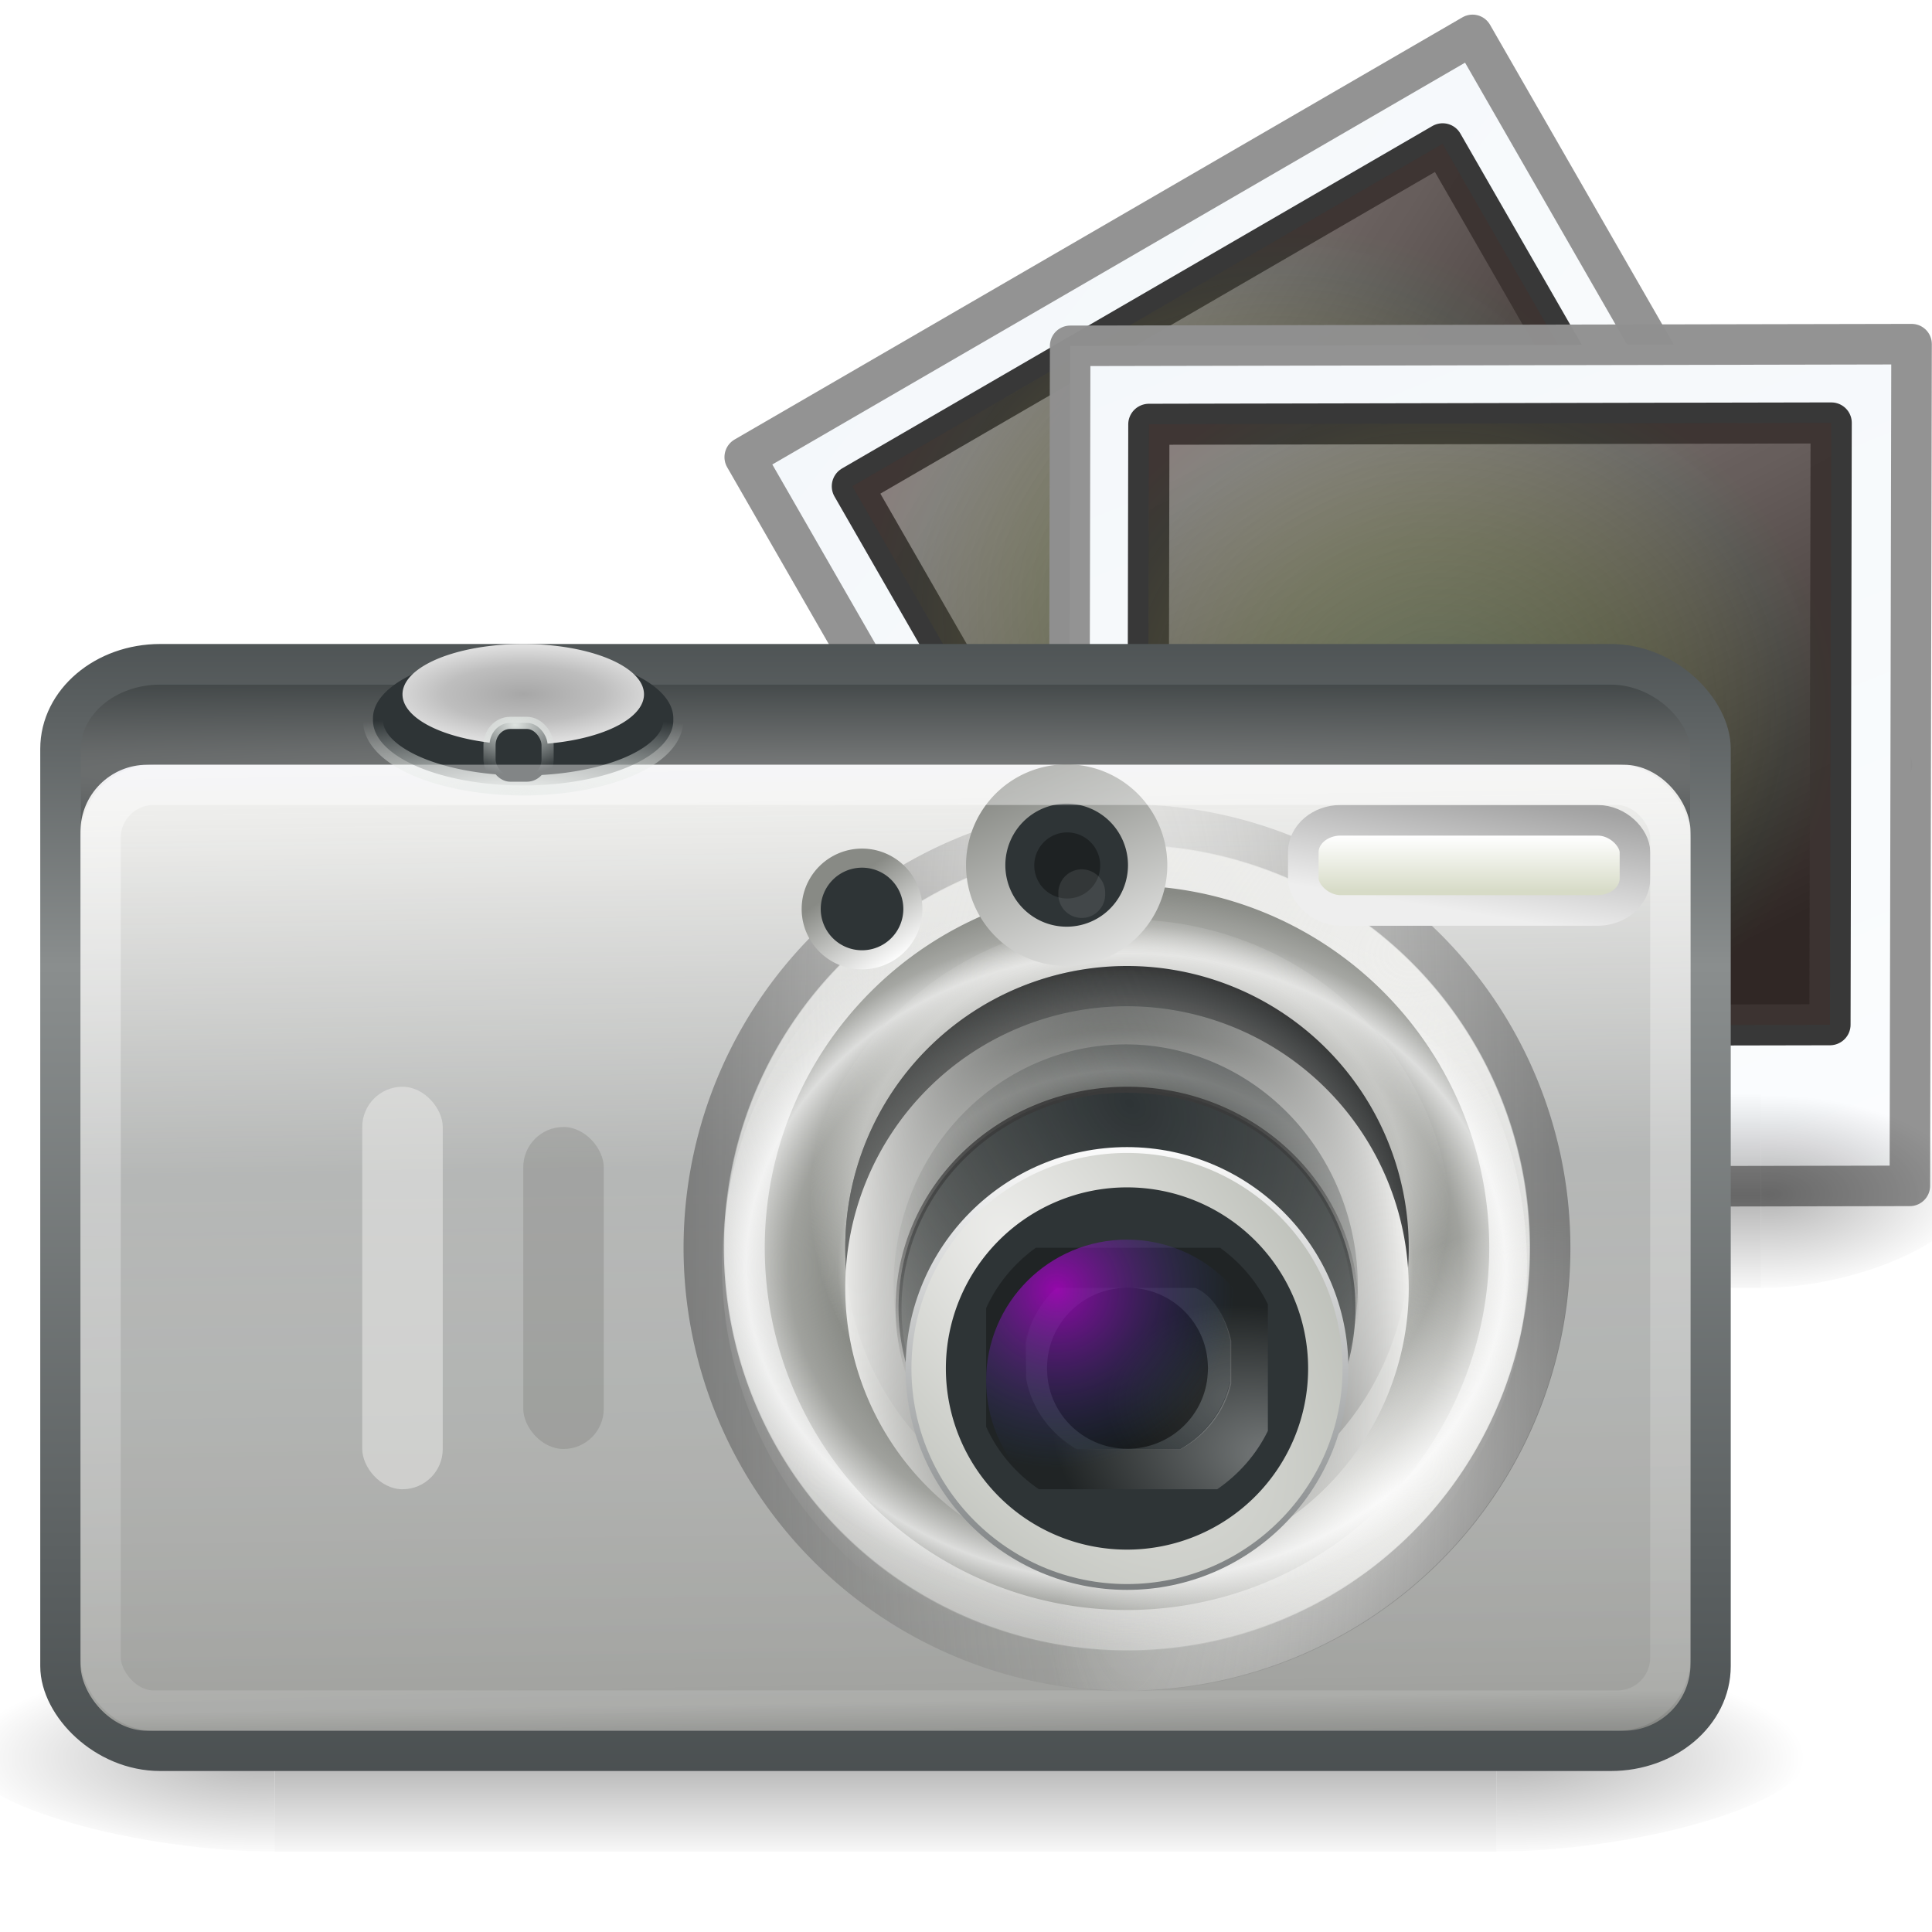 <?xml version="1.0" encoding="UTF-8" standalone="no"?>
<!-- Created with Inkscape (http://www.inkscape.org/) -->

<svg
   xmlns:dc="http://purl.org/dc/elements/1.1/"
   xmlns:cc="http://creativecommons.org/ns#"
   xmlns:rdf="http://www.w3.org/1999/02/22-rdf-syntax-ns#"
   xmlns:svg="http://www.w3.org/2000/svg"
   xmlns="http://www.w3.org/2000/svg"
   xmlns:xlink="http://www.w3.org/1999/xlink"
   xmlns:sodipodi="http://sodipodi.sourceforge.net/DTD/sodipodi-0.dtd"
   xmlns:inkscape="http://www.inkscape.org/namespaces/inkscape"
   version="1.0"
   width="48"
   height="48"
   id="svg5954"
   inkscape:version="0.91 r13725"
   sodipodi:docname="applications-photography.svg">
  <sodipodi:namedview
     pagecolor="#ffffff"
     bordercolor="#666666"
     borderopacity="1"
     objecttolerance="10"
     gridtolerance="10"
     guidetolerance="10"
     inkscape:pageopacity="0"
     inkscape:pageshadow="2"
     inkscape:window-width="640"
     inkscape:window-height="480"
     id="namedview187916" />
  <defs
     id="defs5956">
    <radialGradient
       cx="605.714"
       cy="486.648"
       r="117.143"
       fx="605.714"
       fy="486.648"
       id="radialGradient5928"
       xlink:href="#linearGradient5060"
       gradientUnits="userSpaceOnUse"
       gradientTransform="matrix(0.063,0,0,0.021,1.295,34.451)" />
    <linearGradient
       id="linearGradient5048">
      <stop
         id="stop5050"
         style="stop-color:#000000;stop-opacity:0"
         offset="0" />
      <stop
         id="stop5056"
         style="stop-color:#000000;stop-opacity:1"
         offset="0.5" />
      <stop
         id="stop5052"
         style="stop-color:#000000;stop-opacity:0"
         offset="1" />
    </linearGradient>
    <linearGradient
       x1="302.857"
       y1="366.648"
       x2="302.857"
       y2="609.505"
       id="linearGradient5931"
       xlink:href="#linearGradient5048"
       gradientUnits="userSpaceOnUse"
       gradientTransform="matrix(0.063,0,0,0.021,1.283,34.451)" />
    <linearGradient
       id="linearGradient5060">
      <stop
         id="stop5062"
         style="stop-color:#000000;stop-opacity:1"
         offset="0" />
      <stop
         id="stop5064"
         style="stop-color:#000000;stop-opacity:0"
         offset="1" />
    </linearGradient>
    <radialGradient
       cx="605.714"
       cy="486.648"
       r="117.143"
       fx="605.714"
       fy="486.648"
       id="radialGradient5934"
       xlink:href="#linearGradient5060"
       gradientUnits="userSpaceOnUse"
       gradientTransform="matrix(-0.063,0,0,0.021,46.705,34.451)" />
    <linearGradient
       id="linearGradient18344">
      <stop
         id="stop18346"
         style="stop-color:#2f3537;stop-opacity:1"
         offset="0" />
      <stop
         id="stop18354"
         style="stop-color:#8a8e8e;stop-opacity:1"
         offset="0.3" />
      <stop
         id="stop18348"
         style="stop-color:#2f3537;stop-opacity:1"
         offset="1" />
    </linearGradient>
    <linearGradient
       x1="8.562"
       y1="4.647"
       x2="8.562"
       y2="45.818"
       id="linearGradient5809"
       xlink:href="#linearGradient18344"
       gradientUnits="userSpaceOnUse"
       gradientTransform="translate(-52,7)" />
    <linearGradient
       id="linearGradient5428">
      <stop
         id="stop5430"
         style="stop-color:#7a7c7c;stop-opacity:1"
         offset="0" />
      <stop
         id="stop5432"
         style="stop-color:#33393a;stop-opacity:1"
         offset="1" />
    </linearGradient>
    <radialGradient
       cx="76.166"
       cy="14.782"
       r="21"
       fx="76.166"
       fy="14.782"
       id="radialGradient5807"
       xlink:href="#linearGradient5428"
       gradientUnits="userSpaceOnUse"
       gradientTransform="matrix(4.207,1.9378961e-8,0,0.14,-296.236,17.116)" />
    <linearGradient
       id="linearGradient25793">
      <stop
         id="stop25795"
         style="stop-color:#f0f0f4;stop-opacity:1"
         offset="0" />
      <stop
         id="stop25819"
         style="stop-color:#eeeeec;stop-opacity:1"
         offset="0.037" />
      <stop
         id="stop25817"
         style="stop-color:#eeeeec;stop-opacity:0.696"
         offset="0.393" />
      <stop
         id="stop25803"
         style="stop-color:#a1a29f;stop-opacity:1"
         offset="0.908" />
      <stop
         id="stop25799"
         style="stop-color:#555753;stop-opacity:1"
         offset="1" />
    </linearGradient>
    <linearGradient
       x1="697.914"
       y1="327.784"
       x2="700.414"
       y2="496.338"
       id="linearGradient5925"
       xlink:href="#linearGradient25793"
       gradientUnits="userSpaceOnUse"
       gradientTransform="matrix(0.154,0,0,0.153,-86.754,-31.25)" />
    <linearGradient
       id="linearGradient26816">
      <stop
         id="stop26818"
         style="stop-color:#ffffff;stop-opacity:1"
         offset="0" />
      <stop
         id="stop26820"
         style="stop-color:#eeeeec;stop-opacity:0"
         offset="1" />
    </linearGradient>
    <radialGradient
       cx="400.296"
       cy="127.655"
       r="2.022"
       fx="400.296"
       fy="127.655"
       id="radialGradient5813"
       xlink:href="#linearGradient26816"
       gradientUnits="userSpaceOnUse"
       gradientTransform="matrix(1.087,3.1905354e-5,-1.447372e-5,0.511,-405.468,-42.409)" />
    <linearGradient
       id="linearGradient26830">
      <stop
         id="stop26832"
         style="stop-color:#ffffff;stop-opacity:1"
         offset="0" />
      <stop
         id="stop26834"
         style="stop-color:#ffffff;stop-opacity:0"
         offset="1" />
    </linearGradient>
    <radialGradient
       cx="399.878"
       cy="127.247"
       r="2.022"
       fx="399.878"
       fy="127.247"
       id="radialGradient5815"
       xlink:href="#linearGradient26830"
       gradientUnits="userSpaceOnUse"
       gradientTransform="matrix(0.942,-0.093,0.122,0.438,-362.488,4.843)" />
    <linearGradient
       id="linearGradient18403">
      <stop
         id="stop18405"
         style="stop-color:#eeeeec;stop-opacity:1"
         offset="0" />
      <stop
         id="stop18407"
         style="stop-color:#eeeeec;stop-opacity:0"
         offset="1" />
    </linearGradient>
    <radialGradient
       cx="427.797"
       cy="33.605"
       r="74.908"
       fx="427.797"
       fy="33.605"
       id="radialGradient5821"
       xlink:href="#linearGradient18403"
       gradientUnits="userSpaceOnUse"
       gradientTransform="matrix(-0.448,0.102,-0.082,-0.358,231.537,-7.956)" />
    <linearGradient
       id="linearGradient26168">
      <stop
         id="stop26170"
         style="stop-color:#eeeeec;stop-opacity:1"
         offset="0" />
      <stop
         id="stop26172"
         style="stop-color:#eeeeec;stop-opacity:0"
         offset="1" />
    </linearGradient>
    <radialGradient
       cx="502.531"
       cy="217.461"
       r="74.908"
       fx="502.531"
       fy="217.461"
       id="radialGradient5823"
       xlink:href="#linearGradient26168"
       gradientUnits="userSpaceOnUse"
       gradientTransform="matrix(0.105,-0.073,0.036,0.057,-24.172,61.542)" />
    <linearGradient
       id="linearGradient26128">
      <stop
         id="stop26130"
         style="stop-color:#eeeeec;stop-opacity:0.953"
         offset="0" />
      <stop
         id="stop26146"
         style="stop-color:#eeeeec;stop-opacity:0"
         offset="0.48" />
      <stop
         id="stop26148"
         style="stop-color:#eeeeec;stop-opacity:0.993"
         offset="0.523" />
      <stop
         id="stop26132"
         style="stop-color:#eeeeec;stop-opacity:0"
         offset="0.632" />
      <stop
         id="stop26134"
         style="stop-color:#eeeeec;stop-opacity:0.235"
         offset="0.738" />
      <stop
         id="stop26136"
         style="stop-color:#ffffff;stop-opacity:0.716"
         offset="0.834" />
      <stop
         id="stop26142"
         style="stop-color:#f6f6f5;stop-opacity:0.27"
         offset="0.905" />
      <stop
         id="stop26144"
         style="stop-color:#f2f2f0;stop-opacity:0.277"
         offset="0.905" />
      <stop
         id="stop26138"
         style="stop-color:#eeeeec;stop-opacity:0"
         offset="1" />
    </linearGradient>
    <radialGradient
       cx="459.453"
       cy="170.414"
       r="74.908"
       fx="459.453"
       fy="170.414"
       id="radialGradient5825"
       xlink:href="#linearGradient26128"
       gradientUnits="userSpaceOnUse"
       gradientTransform="matrix(0.151,-2.3254373e-8,1.3012887e-8,0.125,-39.412,10.189)" />
    <linearGradient
       id="linearGradient26021">
      <stop
         id="stop26023"
         style="stop-color:#eeeeec;stop-opacity:0"
         offset="0" />
      <stop
         id="stop26029"
         style="stop-color:#eeeeec;stop-opacity:0.498"
         offset="0.867" />
      <stop
         id="stop26025"
         style="stop-color:#eeeeec;stop-opacity:0"
         offset="1" />
    </linearGradient>
    <radialGradient
       cx="449.882"
       cy="165.516"
       r="74.908"
       fx="449.882"
       fy="165.516"
       id="radialGradient5827"
       xlink:href="#linearGradient26021"
       gradientUnits="userSpaceOnUse"
       gradientTransform="matrix(0,-0.097,0.106,0,12.521,73.487)" />
    <linearGradient
       id="linearGradient26120">
      <stop
         id="stop26122"
         style="stop-color:#2e3436;stop-opacity:0"
         offset="0" />
      <stop
         id="stop26124"
         style="stop-color:#2e3436;stop-opacity:0"
         offset="0.473" />
      <stop
         id="stop26126"
         style="stop-color:#0f1112;stop-opacity:1"
         offset="1" />
    </linearGradient>
    <radialGradient
       cx="529.399"
       cy="95.382"
       r="74.908"
       fx="529.399"
       fy="95.382"
       id="radialGradient5829"
       xlink:href="#linearGradient26120"
       gradientUnits="userSpaceOnUse"
       gradientTransform="matrix(0,0.1,-0.101,0,39.63,-21.627)" />
    <linearGradient
       x1="469.359"
       y1="126.835"
       x2="280.018"
       y2="225.83"
       id="linearGradient5831"
       xlink:href="#linearGradient26075"
       gradientUnits="userSpaceOnUse"
       gradientTransform="matrix(0.093,0,0,0.13,-12.724,8.557)" />
    <linearGradient
       id="linearGradient26075">
      <stop
         id="stop26077"
         style="stop-color:#555753;stop-opacity:0"
         offset="0" />
      <stop
         id="stop26079"
         style="stop-color:#eeeeec;stop-opacity:1"
         offset="1" />
    </linearGradient>
    <radialGradient
       cx="344.261"
       cy="218.661"
       r="74.908"
       fx="344.261"
       fy="218.661"
       id="radialGradient5833"
       xlink:href="#linearGradient26075"
       gradientUnits="userSpaceOnUse"
       gradientTransform="matrix(-0.014,-0.247,0.094,-0.006,14.249,119.396)" />
    <radialGradient
       cx="469.912"
       cy="131.835"
       r="74.908"
       fx="469.912"
       fy="131.835"
       id="radialGradient5835"
       xlink:href="#linearGradient8660"
       gradientUnits="userSpaceOnUse"
       gradientTransform="matrix(-0.141,-0.137,0.123,-0.13,83.417,105.474)" />
    <linearGradient
       id="linearGradient8690">
      <stop
         id="stop8692"
         style="stop-color:#3a3a3a;stop-opacity:1"
         offset="0" />
      <stop
         id="stop8694"
         style="stop-color:#3a3a3a;stop-opacity:0"
         offset="1" />
    </linearGradient>
    <radialGradient
       cx="441.357"
       cy="130.89"
       r="75.756"
       fx="441.357"
       fy="130.89"
       id="radialGradient5839"
       xlink:href="#linearGradient8690"
       gradientUnits="userSpaceOnUse"
       gradientTransform="matrix(-0.013,-0.089,0.292,-0.044,-2.499,72.075)" />
    <linearGradient
       id="linearGradient8660">
      <stop
         id="stop8662"
         style="stop-color:#2e3436;stop-opacity:1"
         offset="0" />
      <stop
         id="stop8664"
         style="stop-color:#555753;stop-opacity:0"
         offset="1" />
    </linearGradient>
    <radialGradient
       cx="434.125"
       cy="98.975"
       r="74.908"
       fx="434.125"
       fy="98.975"
       id="radialGradient5837"
       xlink:href="#linearGradient8660"
       gradientUnits="userSpaceOnUse"
       gradientTransform="matrix(-0.15,0.154,-0.199,-0.204,114.882,-19.249)" />
    <linearGradient
       id="linearGradient26091">
      <stop
         id="stop26093"
         style="stop-color:#2e3436;stop-opacity:1"
         offset="0" />
      <stop
         id="stop26095"
         style="stop-color:#ffffff;stop-opacity:1"
         offset="1" />
    </linearGradient>
    <linearGradient
       x1="457.196"
       y1="289.778"
       x2="457.196"
       y2="114.228"
       id="linearGradient5904"
       xlink:href="#linearGradient26091"
       gradientUnits="userSpaceOnUse"
       gradientTransform="matrix(0.072,0,0,0.101,-3.128,16.598)" />
    <linearGradient
       id="linearGradient26099">
      <stop
         id="stop26101"
         style="stop-color:#eeeeec;stop-opacity:1"
         offset="0" />
      <stop
         id="stop26103"
         style="stop-color:#babdb6;stop-opacity:1"
         offset="1" />
    </linearGradient>
    <radialGradient
       cx="439.049"
       cy="111.3"
       r="75.752"
       fx="439.049"
       fy="111.3"
       id="radialGradient5902"
       xlink:href="#linearGradient26099"
       gradientUnits="userSpaceOnUse"
       gradientTransform="matrix(0.071,-0.057,0.115,0.154,-16.57,39.166)" />
    <linearGradient
       x1="236.75"
       y1="171.62"
       x2="222.732"
       y2="179.039"
       id="linearGradient5898"
       xlink:href="#linearGradient9688"
       gradientUnits="userSpaceOnUse"
       gradientTransform="matrix(0.139,0,0,0.134,-3.489,10.255)" />
    <linearGradient
       id="linearGradient9785">
      <stop
         id="stop9787"
         style="stop-color:#eeeeec;stop-opacity:1"
         offset="0" />
      <stop
         id="stop9789"
         style="stop-color:#090908;stop-opacity:0.966"
         offset="1" />
    </linearGradient>
    <radialGradient
       cx="251.69"
       cy="171.789"
       r="21.531"
       fx="251.69"
       fy="171.789"
       id="radialGradient5895"
       xlink:href="#linearGradient9785"
       gradientUnits="userSpaceOnUse"
       gradientTransform="matrix(0.041,-0.164,0.253,0.064,-20.112,66.502)" />
    <linearGradient
       id="linearGradient9688">
      <stop
         id="stop9690"
         style="stop-color:#eeeeec;stop-opacity:1"
         offset="0" />
      <stop
         id="stop9692"
         style="stop-color:#ffffff;stop-opacity:0"
         offset="1" />
    </linearGradient>
    <radialGradient
       cx="258.76"
       cy="183.644"
       r="18.578"
       fx="258.76"
       fy="183.644"
       id="radialGradient5891"
       xlink:href="#linearGradient9688"
       gradientUnits="userSpaceOnUse"
       gradientTransform="matrix(0.174,-0.002,0.002,0.132,-12.713,11.071)" />
    <linearGradient
       id="linearGradient26371">
      <stop
         id="stop26373"
         style="stop-color:#777777;stop-opacity:0"
         offset="0" />
      <stop
         id="stop26375"
         style="stop-color:#2b2b2b;stop-opacity:1"
         offset="1" />
    </linearGradient>
    <radialGradient
       cx="442.295"
       cy="62.526"
       r="77.923"
       fx="442.295"
       fy="62.526"
       id="radialGradient5851"
       xlink:href="#linearGradient26371"
       gradientUnits="userSpaceOnUse"
       gradientTransform="matrix(-1.3016906e-5,-1.39,0.259,0,13.835,645.598)" />
    <linearGradient
       x1="21.568"
       y1="21.016"
       x2="24.082"
       y2="26.868"
       id="linearGradient5853"
       xlink:href="#linearGradient5895"
       gradientUnits="userSpaceOnUse"
       gradientTransform="matrix(1.073,0,0,1.076,4.153,-3.315)" />
    <filter
       x="-0.341"
       y="-0.341"
       width="1.682"
       height="1.682"
       color-interpolation-filters="sRGB"
       id="filter9094">
      <feGaussianBlur
         id="feGaussianBlur9096"
         stdDeviation="0.286" />
    </filter>
    <linearGradient
       id="linearGradient5895">
      <stop
         id="stop5897"
         style="stop-color:#888a85;stop-opacity:1"
         offset="0" />
      <stop
         id="stop5899"
         style="stop-color:#ffffff;stop-opacity:1"
         offset="1" />
    </linearGradient>
    <linearGradient
       x1="22.062"
       y1="22.125"
       x2="24"
       y2="24.938"
       id="linearGradient5855"
       xlink:href="#linearGradient5895"
       gradientUnits="userSpaceOnUse"
       gradientTransform="matrix(0.674,0,0,0.674,8.132,7.046)" />
    <linearGradient
       id="linearGradient2230">
      <stop
         id="stop2232"
         style="stop-color:#eeeeee;stop-opacity:1"
         offset="0" />
      <stop
         id="stop2234"
         style="stop-color:#a2a2a2;stop-opacity:1"
         offset="1" />
    </linearGradient>
    <linearGradient
       x1="5.335"
       y1="29.18"
       x2="8.56"
       y2="22.713"
       id="linearGradient5882"
       xlink:href="#linearGradient2230"
       gradientUnits="userSpaceOnUse"
       gradientTransform="matrix(1.165,0,0,0.378,29.282,11.163)" />
    <linearGradient
       id="linearGradient3301">
      <stop
         id="stop3303"
         style="stop-color:#ffffff;stop-opacity:1"
         offset="0" />
      <stop
         id="stop3305"
         style="stop-color:#d7dbc7;stop-opacity:1"
         offset="1" />
    </linearGradient>
    <linearGradient
       x1="6.56"
       y1="28.781"
       x2="6.56"
       y2="30.191"
       id="linearGradient5880"
       xlink:href="#linearGradient3301"
       gradientUnits="userSpaceOnUse"
       gradientTransform="matrix(1.305,0,0,0.969,29.158,-7.111)" />
    <radialGradient
       cx="9.119"
       cy="20.823"
       r="3.177"
       fx="9.119"
       fy="20.823"
       id="radialGradient5861"
       xlink:href="#linearGradient17963"
       gradientUnits="userSpaceOnUse"
       gradientTransform="matrix(0,-0.605,2.754,0,-42.501,25.185)" />
    <linearGradient
       id="linearGradient17941">
      <stop
         id="stop17943"
         style="stop-color:#e9e9e9;stop-opacity:1"
         offset="0" />
      <stop
         id="stop17945"
         style="stop-color:#a7a7a7;stop-opacity:1"
         offset="0" />
      <stop
         id="stop17947"
         style="stop-color:#bebebe;stop-opacity:1"
         offset="0.529" />
      <stop
         id="stop17949"
         style="stop-color:#e7e7e7;stop-opacity:1"
         offset="1" />
    </linearGradient>
    <radialGradient
       cx="9.237"
       cy="17.109"
       r="2.961"
       fx="9.237"
       fy="17.109"
       id="radialGradient5863"
       xlink:href="#linearGradient17941"
       gradientUnits="userSpaceOnUse"
       gradientTransform="matrix(1.268,-4.6716378e-7,1.8899468e-7,0.445,3.292,9.631)" />
    <linearGradient
       id="linearGradient17963">
      <stop
         id="stop17965"
         style="stop-color:#dee3e0;stop-opacity:1"
         offset="0" />
      <stop
         id="stop17967"
         style="stop-color:#dee3e0;stop-opacity:0"
         offset="1" />
    </linearGradient>
    <radialGradient
       cx="14.739"
       cy="12.007"
       r="0.547"
       fx="14.739"
       fy="12.007"
       id="radialGradient5874"
       xlink:href="#linearGradient17963"
       gradientUnits="userSpaceOnUse"
       gradientTransform="matrix(-3.3975546e-6,-2.255,3.383,-5.4019891e-6,-25.82,51.247)" />
    <linearGradient
       id="linearGradient5404">
      <stop
         id="stop5406"
         style="stop-color:#ffffff;stop-opacity:1"
         offset="0" />
      <stop
         id="stop5408"
         style="stop-color:#ffffff;stop-opacity:0"
         offset="1" />
    </linearGradient>
    <linearGradient
       x1="10.666"
       y1="20.521"
       x2="11.692"
       y2="53.914"
       id="linearGradient5870"
       xlink:href="#linearGradient5404"
       gradientUnits="userSpaceOnUse"
       gradientTransform="matrix(0.975,0,0,0.958,0.6,0.334)" />
    <linearGradient
       id="linearGradient10695">
      <stop
         id="stop10697"
         style="stop-color:#b100cb;stop-opacity:1"
         offset="0" />
      <stop
         id="stop10699"
         style="stop-color:#204a87;stop-opacity:0"
         offset="1" />
    </linearGradient>
    <radialGradient
       cx="171.25"
       cy="188.5"
       r="19"
       fx="171.25"
       fy="188.5"
       id="radialGradient5947"
       xlink:href="#linearGradient10695"
       gradientUnits="userSpaceOnUse"
       gradientTransform="matrix(0.233,0,0,0.233,-11.652,-11.876)" />
    <linearGradient
       x1="0.633"
       y1="3.09"
       x2="79.104"
       y2="170.289"
       id="linearGradient2749"
       xlink:href="#linearGradient3997"
       gradientUnits="userSpaceOnUse"
       gradientTransform="matrix(0.236,0,5.2452621e-8,0.204,25.094,19.933)" />
    <linearGradient
       id="linearGradient3997">
      <stop
         id="stop3999"
         style="stop-color:#f3f7fa;stop-opacity:1"
         offset="0" />
      <stop
         id="stop4001"
         style="stop-color:#fdfeff;stop-opacity:1"
         offset="1" />
    </linearGradient>
    <linearGradient
       x1="20.253"
       y1="40.523"
       x2="5.525"
       y2="11.735"
       id="linearGradient2751"
       xlink:href="#linearGradient4157-401"
       gradientUnits="userSpaceOnUse"
       gradientTransform="matrix(0.333,0,0,0.336,2.98,-1.492)" />
    <linearGradient
       id="linearGradient4157-401">
      <stop
         id="stop3688"
         style="stop-color:#262626;stop-opacity:1"
         offset="0" />
      <stop
         id="stop3690"
         style="stop-color:#828282;stop-opacity:1"
         offset="1" />
    </linearGradient>
    <radialGradient
       cx="34.828"
       cy="65.617"
       r="42.271"
       fx="34.828"
       fy="65.617"
       id="radialGradient2753"
       xlink:href="#linearGradient4342"
       gradientUnits="userSpaceOnUse"
       gradientTransform="matrix(0.148,0.01,-0.009,0.133,2.708,-1.876)" />
    <linearGradient
       id="linearGradient4342">
      <stop
         id="stop4344"
         style="stop-color:#6e8d5d;stop-opacity:1"
         offset="0" />
      <stop
         id="stop4350"
         style="stop-color:#a2ac34;stop-opacity:0.498"
         offset="0.5" />
      <stop
         id="stop4352"
         style="stop-color:#cbbd40;stop-opacity:0.247"
         offset="0.75" />
      <stop
         id="stop4354"
         style="stop-color:#dbc146;stop-opacity:0.122"
         offset="0.875" />
      <stop
         id="stop4346"
         style="stop-color:#ff480f;stop-opacity:0.133"
         offset="1" />
    </linearGradient>
    <linearGradient
       x1="0.633"
       y1="3.09"
       x2="79.104"
       y2="170.289"
       id="linearGradient2755"
       xlink:href="#linearGradient3997"
       gradientUnits="userSpaceOnUse"
       gradientTransform="matrix(0.236,0,5.2452621e-8,0.204,-28.67,14.795)" />
    <linearGradient
       x1="20.253"
       y1="40.523"
       x2="5.525"
       y2="11.735"
       id="linearGradient2757"
       xlink:href="#linearGradient4157-401"
       gradientUnits="userSpaceOnUse"
       gradientTransform="matrix(0.333,0,0,0.336,2.98,-1.492)" />
    <radialGradient
       cx="34.828"
       cy="65.617"
       r="42.271"
       fx="34.828"
       fy="65.617"
       id="radialGradient2759"
       xlink:href="#linearGradient4342"
       gradientUnits="userSpaceOnUse"
       gradientTransform="matrix(0.148,0.01,-0.009,0.133,2.708,-1.876)" />
    <radialGradient
       cx="605.714"
       cy="486.648"
       r="117.143"
       fx="605.714"
       fy="486.648"
       id="radialGradient3080"
       xlink:href="#linearGradient5060"
       gradientUnits="userSpaceOnUse"
       gradientTransform="matrix(-0.063,0,0,0.021,46.705,34.451)" />
    <linearGradient
       x1="302.857"
       y1="366.648"
       x2="302.857"
       y2="609.505"
       id="linearGradient3082"
       xlink:href="#linearGradient5048"
       gradientUnits="userSpaceOnUse"
       gradientTransform="matrix(0.063,0,0,0.021,1.283,34.451)" />
    <radialGradient
       cx="605.714"
       cy="486.648"
       r="117.143"
       fx="605.714"
       fy="486.648"
       id="radialGradient3084"
       xlink:href="#linearGradient5060"
       gradientUnits="userSpaceOnUse"
       gradientTransform="matrix(0.063,0,0,0.021,1.295,34.451)" />
  </defs>
  <g
     transform="matrix(1,0,0,1,56.753,-11.955)"
     id="g2738">
    <g
       transform="matrix(0.866,-0.5,0.5,0.866,-71.468,12.955)"
       id="g2637">
      <rect
         width="20.904"
         height="20.912"
         x="23.64"
         y="25.625"
         transform="matrix(1,-0.002,-0.002,1,0,0)"
         id="rect2629"
         style="fill:url(#linearGradient2749);fill-opacity:1;stroke:#909090;stroke-width:1.007;stroke-linecap:round;stroke-linejoin:round;stroke-miterlimit:4;stroke-opacity:0.969;stroke-dasharray:none" />
      <g
         transform="matrix(1.56,0,0,1.554,21.529,23.56)"
         id="g2631">
        <rect
           width="10.867"
           height="9.622"
           rx="0"
           ry="0"
           x="2.578"
           y="2.567"
           transform="matrix(1,-0.002,-0.002,1,0,0)"
           id="rect2633"
           style="fill:url(#linearGradient2751);fill-opacity:1;stroke:#333333;stroke-width:0.656;stroke-linecap:round;stroke-linejoin:round;stroke-miterlimit:4;stroke-opacity:0.969;stroke-dasharray:none" />
        <rect
           width="10.867"
           height="9.622"
           rx="0"
           ry="0"
           x="2.578"
           y="2.567"
           transform="matrix(1,-0.002,-0.002,1,0,0)"
           id="rect2635"
           style="opacity:0.35;fill:url(#radialGradient2753);fill-opacity:1;stroke:none" />
      </g>
    </g>
    <rect
       width="20.904"
       height="20.912"
       x="-30.124"
       y="20.487"
       transform="matrix(1,-0.002,-0.002,1,0,0)"
       id="rect2722"
       style="fill:url(#linearGradient2755);fill-opacity:1;stroke:#909090;stroke-width:1.007;stroke-linecap:round;stroke-linejoin:round;stroke-miterlimit:4;stroke-opacity:0.969;stroke-dasharray:none" />
    <g
       transform="matrix(1.56,0,0,1.554,-32.224,18.515)"
       id="g2724">
      <rect
         width="10.867"
         height="9.622"
         rx="0"
         ry="0"
         x="2.578"
         y="2.567"
         transform="matrix(1,-0.002,-0.002,1,0,0)"
         id="rect2726"
         style="fill:url(#linearGradient2757);fill-opacity:1;stroke:#333333;stroke-width:0.656;stroke-linecap:round;stroke-linejoin:round;stroke-miterlimit:4;stroke-opacity:0.969;stroke-dasharray:none" />
      <rect
         width="10.867"
         height="9.622"
         rx="0"
         ry="0"
         x="2.578"
         y="2.567"
         transform="matrix(1,-0.002,-0.002,1,0,0)"
         id="rect2728"
         style="opacity:0.35;fill:url(#radialGradient2759);fill-opacity:1;stroke:none" />
    </g>
  </g>
  <g
     transform="translate(-2,0)"
     id="layer1">
    <g
       transform="matrix(0.669,0,0,1,19.546,-15)"
       id="g3072"
       style="opacity:0.3">
      <path
         d="m 8.825,42 c 0,0 0,5 0,5 C 5.588,47.009 1,45.88 1,44.5 c 0,-1.38 3.612,-2.5 7.825,-2.5 l 0,0 z"
         id="path3074"
         style="fill:url(#radialGradient3080);fill-opacity:1;fill-rule:nonzero;stroke:none;stroke-width:1;marker:none;visibility:visible;display:inline;overflow:visible" />
      <rect
         width="30.35"
         height="5"
         x="8.825"
         y="42"
         id="rect3076"
         style="fill:url(#linearGradient3082);fill-opacity:1;fill-rule:nonzero;stroke:none;stroke-width:1;marker:none;visibility:visible;display:inline;overflow:visible" />
      <path
         d="m 39.175,42 c 0,0 0,5 0,5 3.237,0.009 7.825,-1.12 7.825,-2.5 0,-1.38 -3.612,-2.5 -7.825,-2.5 l 0,0 z"
         id="path3078"
         style="fill:url(#radialGradient3084);fill-opacity:1;fill-rule:nonzero;stroke:none;stroke-width:1;marker:none;visibility:visible;display:inline;overflow:visible" />
    </g>
    <g
       transform="translate(0,-1)"
       id="g5936"
       style="opacity:0.3">
      <path
         d="m 8.825,42 c 0,0 0,5 0,5 C 5.588,47.009 1,45.88 1,44.5 c 0,-1.38 3.612,-2.5 7.825,-2.5 l 0,0 z"
         id="path5387"
         style="fill:url(#radialGradient5934);fill-opacity:1;fill-rule:nonzero;stroke:none;stroke-width:1;marker:none;visibility:visible;display:inline;overflow:visible" />
      <rect
         width="30.35"
         height="5"
         x="8.825"
         y="42"
         id="rect5373"
         style="fill:url(#linearGradient5931);fill-opacity:1;fill-rule:nonzero;stroke:none;stroke-width:1;marker:none;visibility:visible;display:inline;overflow:visible" />
      <path
         d="m 39.175,42 c 0,0 0,5 0,5 3.237,0.009 7.825,-1.12 7.825,-2.5 0,-1.38 -3.612,-2.5 -7.825,-2.5 l 0,0 z"
         id="path5375"
         style="fill:url(#radialGradient5928);fill-opacity:1;fill-rule:nonzero;stroke:none;stroke-width:1;marker:none;visibility:visible;display:inline;overflow:visible" />
    </g>
    <rect
       width="40.99"
       height="26.99"
       rx="2.475"
       ry="2.1"
       x="3.505"
       y="16.505"
       id="rect5438"
       style="fill:url(#radialGradient5807);fill-opacity:1;fill-rule:nonzero;stroke:url(#linearGradient5809);stroke-width:1.01;stroke-linecap:round;stroke-linejoin:round;stroke-miterlimit:4;stroke-opacity:1;stroke-dasharray:none" />
    <rect
       width="40"
       height="24"
       rx="1.657"
       ry="1.657"
       x="4"
       y="19"
       id="rect5445"
       style="fill:url(#linearGradient5925);fill-opacity:1;fill-rule:nonzero;stroke:none" />
    <path
       d="m 32.24,21.383 a 2.717,2.637 0 0 1 -5.433,0 2.717,2.637 0 1 1 5.433,0 z"
       id="path5451"
       style="opacity:0.272;fill:url(#radialGradient5813);fill-opacity:1;fill-rule:nonzero;stroke:none" />
    <path
       d="m 32.227,22.661 a 2.704,1.809 0 1 1 -5.408,0 2.704,1.809 0 1 1 5.408,0 z"
       id="path5453"
       style="fill:url(#radialGradient5815);fill-opacity:1;fill-rule:nonzero;stroke:none" />
    <path
       d="m 40,31 a 10,10 0 0 1 -20,0 10,10 0 1 1 20,0 z"
       id="path5463"
       style="fill:url(#radialGradient5821);fill-opacity:1;fill-rule:nonzero;stroke:none" />
    <path
       d="m 39,31 a 9,9 0 0 1 -18,0 9,9 0 1 1 18,0 z"
       id="path5465"
       style="fill:#888a85;fill-opacity:1;fill-rule:nonzero;stroke:none" />
    <path
       d="m 41,31 a 11,11 0 0 1 -22,0 11,11 0 1 1 22,0 z"
       id="path5467"
       style="fill:url(#radialGradient5823);fill-opacity:1;fill-rule:nonzero;stroke:none" />
    <path
       d="m 39.937,31.438 a 10,10 0 0 1 -20,0 10,10 0 1 1 20,0 z"
       id="path5469"
       style="fill:url(#radialGradient5825);fill-opacity:1;fill-rule:nonzero;stroke:none" />
    <path
       d="m 38.069,30.663 a 8.069,7.819 0 0 1 -16.138,0 8.069,7.819 0 1 1 16.138,0 z"
       id="path5471"
       style="fill:url(#radialGradient5827);fill-opacity:1;fill-rule:nonzero;stroke:none" />
    <path
       d="m 37,31 a 7,7 0 0 1 -14,0 7,7 0 1 1 14,0 z"
       id="path5473"
       style="opacity:0.851;fill:url(#radialGradient5829);fill-opacity:1;fill-rule:nonzero;stroke:none" />
    <path
       d="m 37,31 a 7,7 0 0 1 -14,0 7,7 0 1 1 14,0 z"
       id="path5475"
       style="fill:url(#linearGradient5831);fill-opacity:1;fill-rule:nonzero;stroke:none" />
    <path
       d="m 37,32 a 7,7 0 0 1 -14,0 7,7 0 1 1 14,0 z"
       id="path5477"
       style="fill:url(#radialGradient5833);fill-opacity:1;fill-rule:nonzero;stroke:none" />
    <path
       d="m 35.734,31.948 a 5.766,6 0 0 1 -11.533,0 5.766,6 0 1 1 11.533,0 z"
       id="path5479"
       style="opacity:0.54;fill:url(#radialGradient5835);fill-opacity:1;fill-rule:nonzero;stroke:none" />
    <path
       d="m 35.676,32.5 a 5.676,5.426 0 0 1 -11.352,0 5.676,5.426 0 1 1 11.352,0 z"
       id="path5481"
       style="fill:url(#radialGradient5837);fill-opacity:1;fill-rule:nonzero;stroke:url(#radialGradient5839);stroke-width:0.148;stroke-linecap:round;stroke-linejoin:round;stroke-miterlimit:4;stroke-opacity:1;stroke-dasharray:none" />
    <path
       d="m 35.428,34 c 0,2.996 -2.432,5.428 -5.428,5.428 -2.996,0 -5.428,-2.432 -5.428,-5.428 0,-2.996 2.432,-5.428 5.428,-5.428 2.996,0 5.428,2.432 5.428,5.428 z"
       id="path5483"
       style="fill:url(#radialGradient5902);fill-opacity:1;fill-rule:nonzero;stroke:url(#linearGradient5904);stroke-width:0.145;stroke-linecap:round;stroke-linejoin:round;stroke-miterlimit:4;stroke-opacity:1" />
    <path
       d="m 34.5,34 a 4.5,4.5 0 0 1 -9,0 4.5,4.5 0 1 1 9,0 z"
       id="path5485"
       style="fill:#2e3436;fill-opacity:1;fill-rule:nonzero;stroke:none" />
    <path
       d="m 29.224,31.466 c -0.085,0.027 -0.166,0.058 -0.247,0.092 0.081,-0.035 0.162,-0.065 0.247,-0.092 z m 1.77,0.05 c 0.035,0.013 0.07,0.027 0.104,0.042 -0.034,-0.015 -0.069,-0.029 -0.104,-0.042 z m -2.308,0.188 c -0.057,0.033 -0.111,0.068 -0.165,0.104 0.053,-0.037 0.109,-0.072 0.165,-0.104 z m -0.165,0.104 c -0.065,0.044 -0.126,0.089 -0.187,0.138 0.059,-0.049 0.123,-0.094 0.187,-0.138 z m 3.275,0.188 c 0.037,0.032 0.073,0.066 0.108,0.1 -0.035,-0.034 -0.071,-0.068 -0.108,-0.1 z m -3.527,0.008 c -0.048,0.042 -0.095,0.084 -0.139,0.129 0.044,-0.045 0.091,-0.088 0.139,-0.129 z m -0.139,0.129 c -0.337,0.343 -0.576,0.775 -0.668,1.257 -2.56e-4,0.001 2.57e-4,0.003 0,0.004 l 0,0.89 c 0.139,0.738 0.617,1.361 1.275,1.721 l 2.599,0 c 0.63,-0.345 1.093,-0.932 1.254,-1.629 l 0,-0.008 0,-1.057 c -0.071,-0.315 -0.203,-0.61 -0.386,-0.869 -0.142,-0.184 -0.307,-0.317 -0.486,-0.388 l -3.488,0 c -0.035,0.026 -0.067,0.052 -0.1,0.079 z m -0.668,2.151 c -0.014,-0.072 -0.023,-0.143 -0.03,-0.217 0.007,0.074 0.017,0.145 0.03,0.217 z m 0,-0.89 c -0.014,0.072 -0.023,0.143 -0.03,0.217 0.007,-0.073 0.017,-0.146 0.03,-0.217 z m 4.56,-1.182 c 0.025,0.028 0.05,0.058 0.074,0.088 -0.024,-0.03 -0.048,-0.059 -0.074,-0.088 z M 29.194,36.203 c 0.053,0.017 0.106,0.032 0.161,0.046 -0.054,-0.014 -0.108,-0.029 -0.161,-0.046 z m 1.688,0 c -0.053,0.017 -0.106,0.032 -0.161,0.046 0.054,-0.014 0.108,-0.029 0.161,-0.046 z"
       id="path5487"
       style="opacity:0.233;fill:url(#linearGradient5898);fill-opacity:1;fill-rule:nonzero;stroke:none" />
    <path
       d="M 27.734,31 C 27.199,31.385 26.769,31.904 26.5,32.501 l 0,2.946 c 0.282,0.626 0.739,1.163 1.311,1.553 l 4.43,0 C 32.779,36.631 33.216,36.132 33.5,35.55 l 0,-3.147 C 33.229,31.847 32.818,31.363 32.311,31 l -4.577,0 z"
       id="path5489"
       style="opacity:0.376;fill:url(#radialGradient5895);fill-opacity:1;fill-rule:nonzero;stroke:none" />
    <path
       d="m 29.234,31.403 c -0.084,0.027 -0.164,0.058 -0.244,0.093 0.08,-0.035 0.16,-0.066 0.244,-0.093 z m 1.749,0.051 c 0.035,0.013 0.069,0.028 0.103,0.042 -0.034,-0.015 -0.068,-0.029 -0.103,-0.042 z m -2.28,0.19 c -0.056,0.033 -0.11,0.069 -0.163,0.106 0.053,-0.037 0.107,-0.073 0.163,-0.106 z m -0.163,0.106 c -0.064,0.045 -0.125,0.09 -0.184,0.14 0.059,-0.049 0.121,-0.095 0.184,-0.14 z m 3.236,0.19 c 0.037,0.033 0.072,0.067 0.107,0.102 -0.035,-0.035 -0.07,-0.069 -0.107,-0.102 z m -3.484,0.009 c -0.047,0.042 -0.093,0.086 -0.137,0.131 0.044,-0.046 0.09,-0.089 0.137,-0.131 z m -0.137,0.131 c -0.333,0.348 -0.569,0.785 -0.66,1.274 -2.53e-4,0.001 2.54e-4,0.003 0,0.004 l 0,0.901 c 0.137,0.747 0.61,1.378 1.26,1.744 l 2.567,0 c 0.623,-0.35 1.08,-0.944 1.239,-1.65 l 0,-0.009 0,-1.071 c -0.07,-0.319 -0.201,-0.618 -0.381,-0.88 -0.141,-0.186 -0.304,-0.321 -0.48,-0.394 l -3.446,0 c -0.035,0.026 -0.067,0.053 -0.099,0.08 z m -0.66,2.179 c -0.013,-0.073 -0.023,-0.145 -0.03,-0.22 0.007,0.075 0.017,0.147 0.03,0.22 z m 0,-0.901 c -0.013,0.073 -0.023,0.145 -0.03,0.22 0.007,-0.074 0.017,-0.148 0.03,-0.22 z m 4.504,-1.198 c 0.025,0.029 0.049,0.059 0.073,0.089 -0.024,-0.03 -0.047,-0.06 -0.073,-0.089 z m -2.794,4.041 c 0.052,0.017 0.105,0.032 0.159,0.047 -0.054,-0.014 -0.106,-0.029 -0.159,-0.047 z m 1.667,0 c -0.052,0.018 -0.105,0.032 -0.159,0.047 0.054,-0.014 0.106,-0.029 0.159,-0.047 z"
       id="path5491"
       style="fill:#2e3436;fill-opacity:1;fill-rule:nonzero;stroke:none" />
    <path
       d="m 29.234,31.341 c -0.084,0.027 -0.164,0.059 -0.244,0.094 0.08,-0.036 0.16,-0.067 0.244,-0.094 z m 1.749,0.051 c 0.035,0.014 0.069,0.028 0.103,0.043 -0.034,-0.015 -0.068,-0.029 -0.103,-0.043 z M 28.702,31.585 c -0.056,0.034 -0.11,0.07 -0.163,0.107 0.053,-0.038 0.107,-0.074 0.163,-0.107 z m -0.163,0.107 c -0.064,0.045 -0.125,0.091 -0.184,0.141 0.059,-0.05 0.121,-0.097 0.184,-0.141 z m 3.236,0.193 c 0.037,0.033 0.072,0.068 0.107,0.103 -0.035,-0.035 -0.07,-0.07 -0.107,-0.103 z m -3.484,0.009 c -0.047,0.043 -0.093,0.087 -0.137,0.133 0.044,-0.046 0.09,-0.09 0.137,-0.133 z m -0.137,0.133 c -0.333,0.352 -0.569,0.795 -0.66,1.29 -2.53e-4,0.001 2.54e-4,0.003 0,0.004 l 0,0.913 c 0.137,0.757 0.61,1.396 1.26,1.766 l 2.567,0 c 0.623,-0.354 1.08,-0.956 1.239,-1.672 l 0,-0.009 0,-1.084 C 32.489,32.912 32.359,32.609 32.178,32.344 32.037,32.156 31.875,32.019 31.698,31.945 l -3.446,0 c -0.035,0.027 -0.067,0.054 -0.099,0.081 z M 27.494,34.234 c -0.013,-0.073 -0.023,-0.147 -0.03,-0.223 0.007,0.076 0.017,0.149 0.03,0.223 z m 0,-0.913 c -0.013,0.074 -0.023,0.147 -0.03,0.223 0.007,-0.075 0.017,-0.149 0.03,-0.223 z m 4.504,-1.213 c 0.025,0.029 0.049,0.06 0.073,0.09 -0.024,-0.031 -0.047,-0.061 -0.073,-0.09 z m -2.794,4.094 c 0.052,0.018 0.105,0.033 0.159,0.047 -0.054,-0.014 -0.106,-0.029 -0.159,-0.047 z m 1.667,0 c -0.052,0.018 -0.105,0.033 -0.159,0.047 0.054,-0.014 0.106,-0.029 0.159,-0.047 z"
       id="path5493"
       style="opacity:0.233;fill:url(#radialGradient5891);fill-opacity:1;fill-rule:nonzero;stroke:none" />
    <path
       d="m 30.012,31.994 c -1.03,-2e-6 -1.875,0.773 -1.985,1.763 -0.005,0.042 -0.008,0.083 -0.01,0.126 -0.001,0.03 -0.005,0.06 -0.005,0.091 0,0.007 -6.7e-5,0.013 0,0.02 -6.7e-5,0.007 0,0.013 0,0.02 6.05e-4,0.03 0.003,0.061 0.005,0.091 0.002,0.042 0.005,0.084 0.01,0.126 0.11,0.99 0.955,1.763 1.985,1.763 1.03,0 1.875,-0.773 1.985,-1.763 0.005,-0.042 0.008,-0.083 0.01,-0.126 0.002,-0.036 0.005,-0.074 0.005,-0.111 -3.7e-4,-0.037 -0.003,-0.075 -0.005,-0.111 -0.002,-0.042 -0.005,-0.084 -0.01,-0.126 -0.11,-0.99 -0.955,-1.763 -1.985,-1.763 z"
       id="path5495"
       style="fill:#000000;fill-opacity:0.505;fill-rule:nonzero;stroke:none" />
    <path
       d="m 40.516,31 a 10.516,10.516 0 0 1 -21.033,0 10.516,10.516 0 1 1 21.033,0 z"
       id="path5497"
       style="fill:none;stroke:url(#radialGradient5851);stroke-width:1;stroke-linecap:round;stroke-linejoin:round;stroke-miterlimit:4;stroke-opacity:1;stroke-dasharray:none" />
    <path
       d="m 30.513,21.495 a 2.012,2.017 0 0 1 -4.024,0 2.012,2.017 0 1 1 4.024,0 z"
       id="path5499"
       style="fill:#2e3436;fill-opacity:1;fill-rule:evenodd;stroke:url(#linearGradient5853);stroke-width:0.977;stroke-linecap:butt;stroke-linejoin:miter;stroke-miterlimit:10;stroke-opacity:1;stroke-dasharray:none;stroke-dashoffset:0;marker:none;visibility:visible;display:inline;overflow:visible;enable-background:accumulate" />
    <path
       d="m 29.334,21.502 a 0.819,0.821 0 0 1 -1.638,0 0.819,0.821 0 1 1 1.638,0 z"
       id="path5501"
       style="opacity:0.347;fill:#000000;fill-opacity:1;fill-rule:evenodd;stroke:none;stroke-width:0.1;marker:none;visibility:visible;display:inline;overflow:visible;enable-background:accumulate" />
    <path
       d="m 28.417,16.445 a 0.84,0.84 0 1 1 -1.679,0 0.84,0.84 0 1 1 1.679,0 z"
       transform="matrix(0.693,0,0,0.695,9.765,10.773)"
       id="path5503"
       style="opacity:0.306;fill:#ffffff;fill-opacity:1;fill-rule:evenodd;stroke:none;stroke-width:0.1;marker:none;visibility:visible;display:inline;overflow:visible;filter:url(#filter9094);enable-background:accumulate" />
    <path
       d="m 24.68,22.583 a 1.263,1.263 0 0 1 -2.526,0 1.263,1.263 0 1 1 2.526,0 z"
       id="path5505"
       style="fill:#2e3436;fill-opacity:1;fill-rule:evenodd;stroke:url(#linearGradient5855);stroke-width:0.474;stroke-linecap:butt;stroke-linejoin:miter;stroke-miterlimit:10;stroke-opacity:1;stroke-dasharray:none;stroke-dashoffset:0;marker:none;visibility:visible;display:inline;overflow:visible;enable-background:accumulate" />
    <rect
       width="8.24"
       height="2.24"
       rx="0.93"
       ry="0.795"
       x="34.38"
       y="20.38"
       id="rect5507"
       style="fill:url(#linearGradient5880);fill-opacity:1;fill-rule:nonzero;stroke:url(#linearGradient5882);stroke-width:0.76;stroke-linecap:butt;stroke-linejoin:miter;stroke-miterlimit:4;stroke-opacity:1;stroke-dashoffset:0;marker:none;visibility:visible;display:inline;overflow:visible;font-family:Bitstream Vera Sans" />
    <path
       d="m 18.728,17.871 a 3.731,1.617 0 1 1 -7.461,0 3.731,1.617 0 1 1 7.461,0 z"
       id="path5511"
       style="fill:#2e3436;fill-opacity:1;fill-rule:evenodd;stroke:url(#radialGradient5861);stroke-width:0.496;stroke-linecap:butt;stroke-linejoin:miter;stroke-miterlimit:10;stroke-opacity:0.996;stroke-dasharray:none;stroke-dashoffset:0;marker:none;visibility:visible;display:inline;overflow:visible;enable-background:accumulate" />
    <path
       d="m 18,17.25 a 3,1.25 0 0 1 -6,0 3,1.25 0 1 1 6,0 z"
       id="path5513"
       style="fill:url(#radialGradient5863);fill-opacity:1;fill-rule:evenodd;stroke:none;stroke-width:0.377;marker:none;visibility:visible;display:inline;overflow:visible;enable-background:accumulate" />
    <rect
       width="1.443"
       height="1.461"
       rx="0.512"
       ry="0.556"
       x="14.162"
       y="17.96"
       id="rect5515"
       style="fill:#2e3436;fill-opacity:1;fill-rule:nonzero;stroke:url(#radialGradient5874);stroke-width:0.302;stroke-linecap:butt;stroke-linejoin:round;stroke-miterlimit:0;stroke-opacity:1;stroke-dasharray:none" />
    <rect
       width="38.999"
       height="22.999"
       rx="1.316"
       ry="1.316"
       x="4.5"
       y="19.5"
       id="rect5519"
       style="opacity:0.4;fill:none;stroke:url(#linearGradient5870);stroke-width:1.001;stroke-linecap:round;stroke-linejoin:round;stroke-miterlimit:4;stroke-opacity:1;stroke-dasharray:none" />
    <path
       d="m 33.5,34.298 c 0,1.933 -1.567,3.5 -3.5,3.5 -1.933,0 -3.5,-1.567 -3.5,-3.5 0,-1.933 1.567,-3.5 3.5,-3.5 1.933,0 3.5,1.567 3.5,3.5 z"
       id="path10013"
       style="opacity:0.8;fill:url(#radialGradient5947);fill-opacity:1;fill-rule:evenodd;stroke:none;stroke-width:0.945;marker:none;visibility:visible;display:inline;overflow:visible;enable-background:accumulate" />
    <rect
       width="2"
       height="10"
       rx="1"
       ry="1"
       x="11"
       y="27"
       id="rect5950"
       style="opacity:0.5;fill:#eeeeec;fill-opacity:1;fill-rule:nonzero;stroke:none;stroke-width:1;marker:none;visibility:visible;display:inline;overflow:visible;enable-background:accumulate" />
    <rect
       width="2"
       height="8"
       rx="1"
       ry="1"
       x="15"
       y="28"
       id="rect5952"
       style="opacity:0.2;fill:#555753;fill-opacity:1;fill-rule:nonzero;stroke:none;stroke-width:1;marker:none;visibility:visible;display:inline;overflow:visible;enable-background:accumulate" />
  </g>
</svg>
